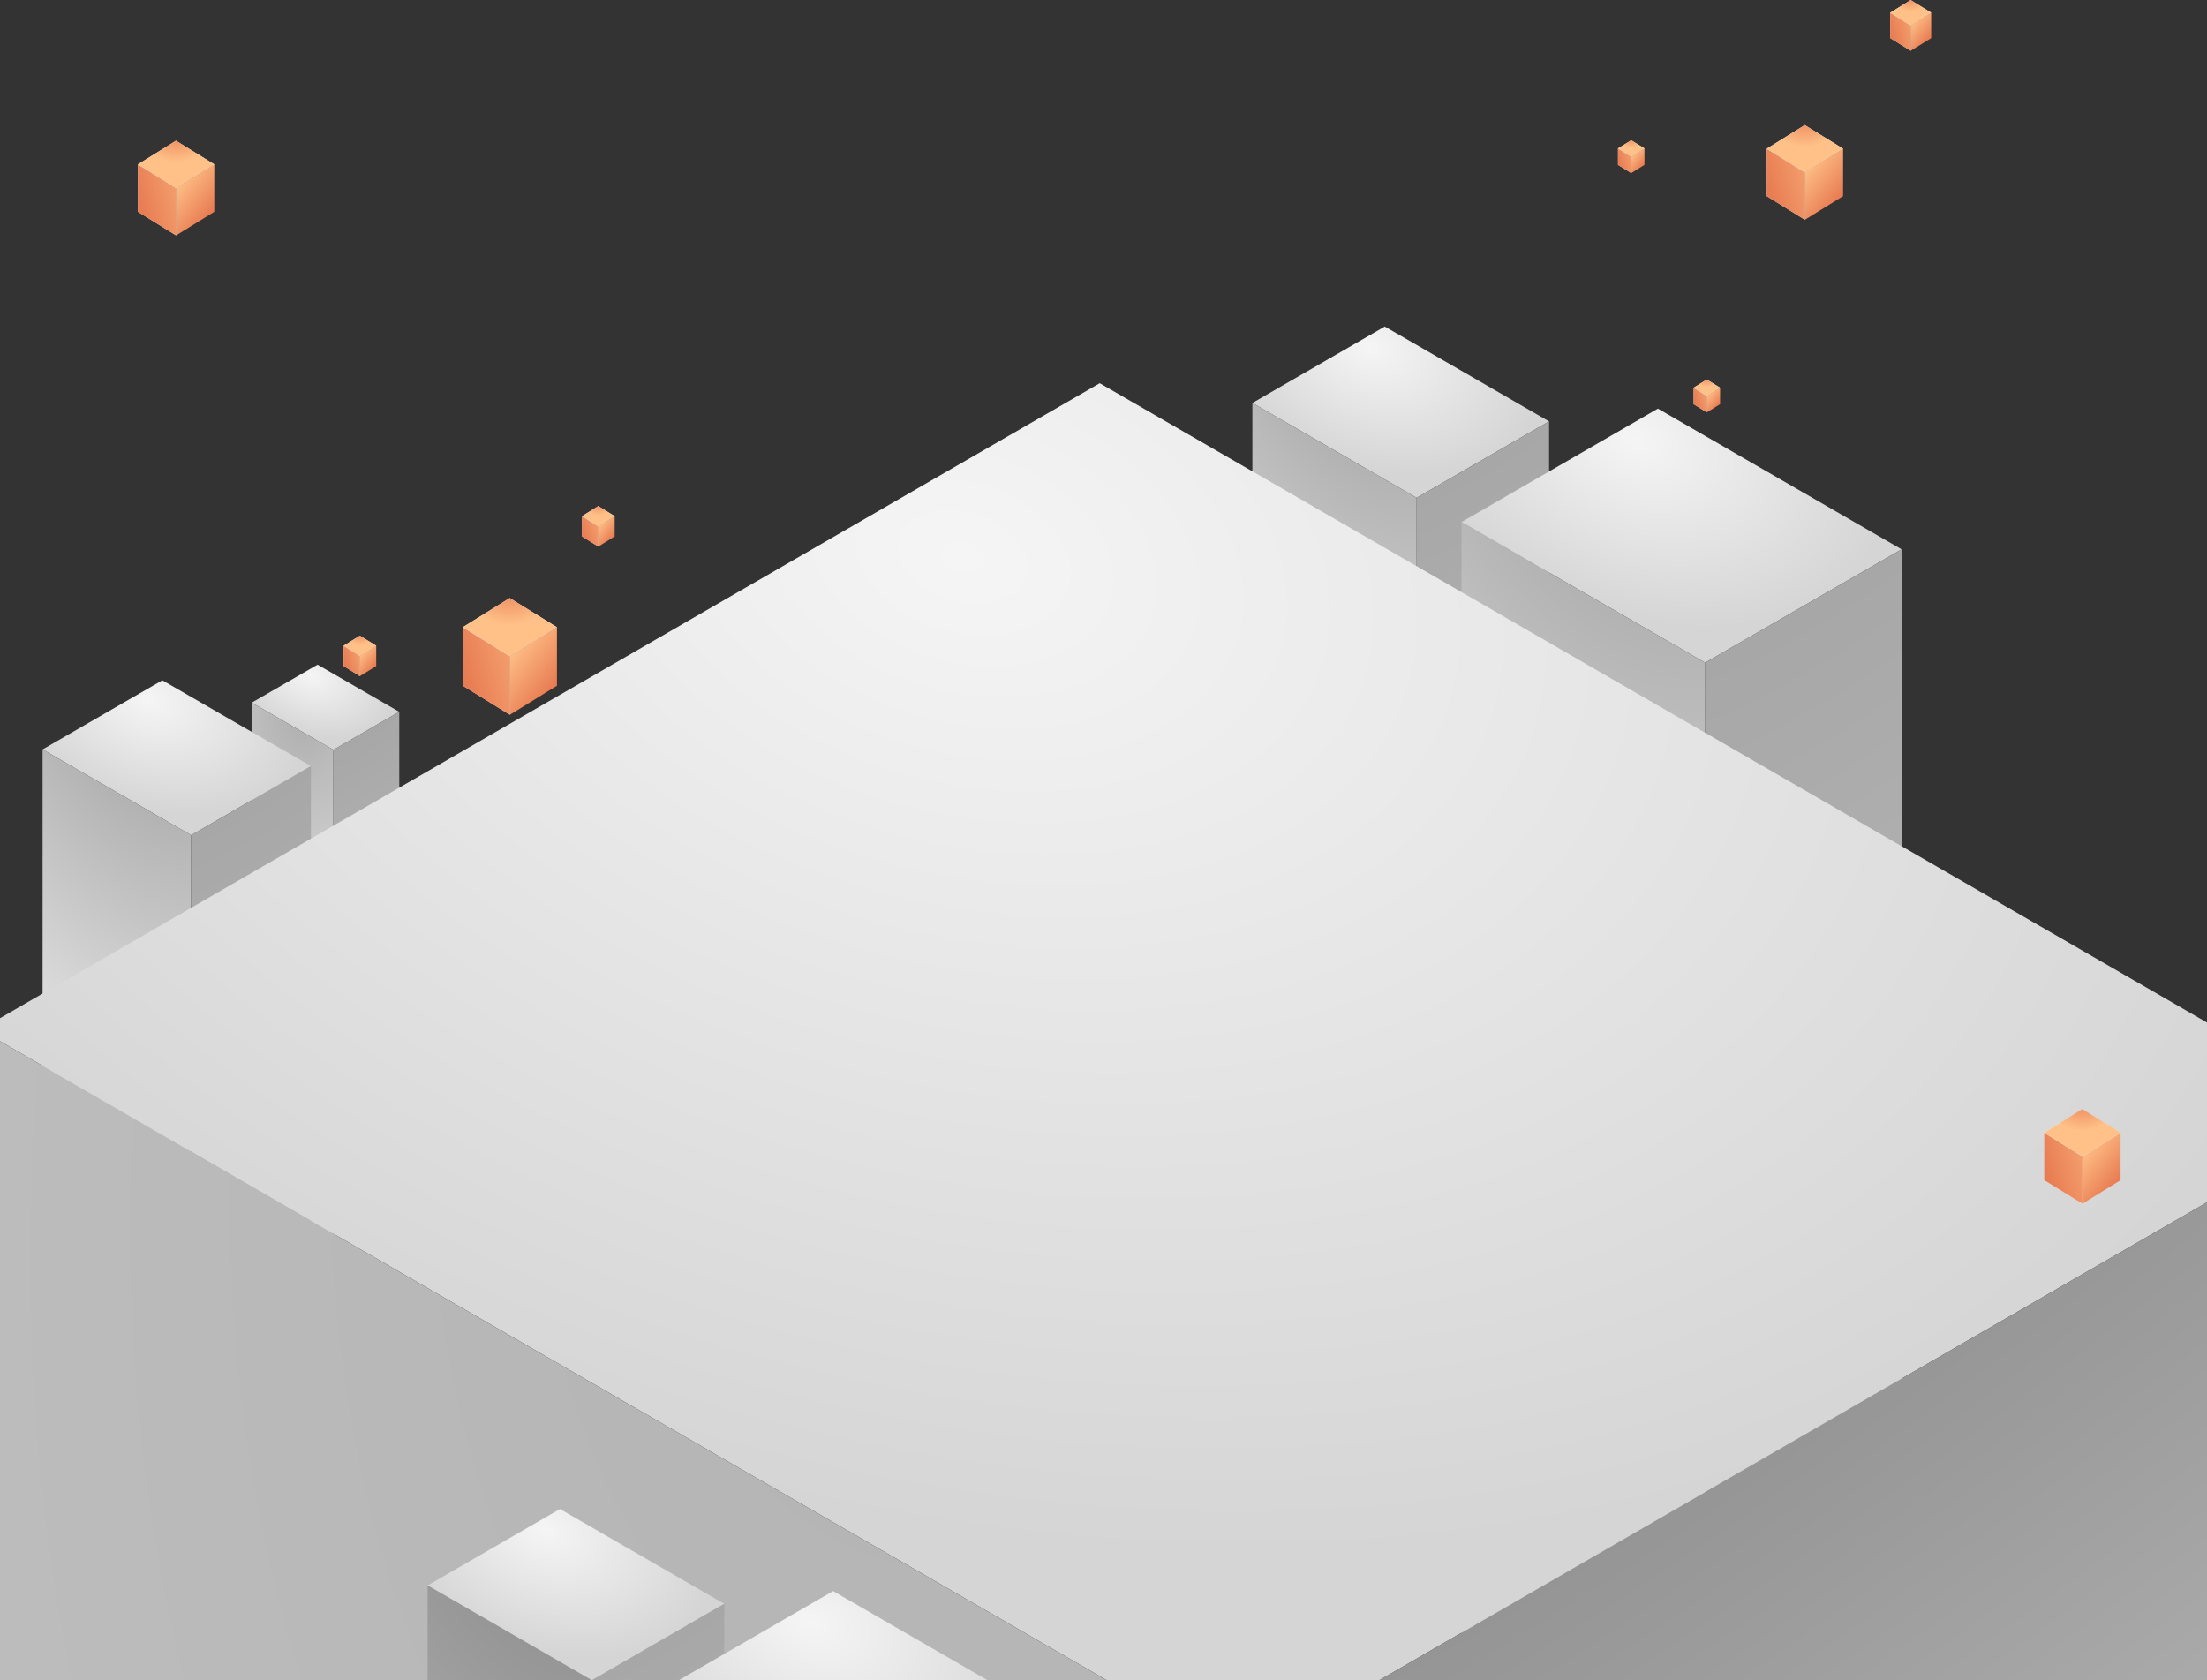 <svg width="1600" height="1218" viewBox="0 0 1600 1218" fill="none" xmlns="http://www.w3.org/2000/svg">
<rect x="0" y="0" width="1600" height="1218" fill="#333333" stroke="none"/>
<rect width="137.483" height="110.813" transform="matrix(0.866 0.5 -0.866 0.5 1003.91 236.718)" fill="url(#paint0_radial_182_2081)"/>
<rect width="137.485" height="766.616" transform="matrix(0.866 0.5 -2.20305e-08 1 907.946 292.127)" fill="url(#paint1_radial_182_2081)"/>
<rect width="110.868" height="589.873" transform="matrix(0.866 -0.5 2.20305e-08 1 1027.01 360.868)" fill="url(#paint2_radial_182_2081)"/>
<rect width="68.377" height="55.113" transform="matrix(0.866 0.5 -0.866 0.5 230.216 481.846)" fill="url(#paint3_radial_182_2081)"/>
<rect width="68.378" height="381.275" transform="matrix(0.866 0.5 -2.20305e-08 1 182.487 509.404)" fill="url(#paint4_radial_182_2081)"/>
<rect width="55.14" height="293.373" transform="matrix(0.866 -0.5 2.20305e-08 1 241.703 543.593)" fill="url(#paint5_radial_182_2081)"/>
<rect width="203.965" height="164.398" transform="matrix(0.866 0.5 -0.866 0.5 1201.93 296.228)" fill="url(#paint6_radial_182_2081)"/>
<rect width="203.968" height="1137.32" transform="matrix(0.866 0.5 -2.20305e-08 1 1059.56 378.43)" fill="url(#paint7_radial_182_2081)"/>
<rect width="164.48" height="875.114" transform="matrix(0.866 -0.5 2.20305e-08 1 1236.19 480.413)" fill="url(#paint8_radial_182_2081)"/>
<rect width="124.362" height="100.237" transform="matrix(0.866 0.5 -0.866 0.5 117.685 493.18)" fill="url(#paint9_radial_182_2081)"/>
<rect width="124.364" height="693.45" transform="matrix(0.866 0.5 -2.20305e-08 1 30.876 543.301)" fill="url(#paint10_radial_182_2081)"/>
<rect width="100.287" height="533.575" transform="matrix(0.866 -0.5 2.20305e-08 1 138.576 605.482)" fill="url(#paint11_radial_182_2081)"/>
<rect width="1057.27" height="937.298" transform="matrix(0.866 0.5 -0.866 0.5 797.26 277.809)" fill="url(#paint12_radial_182_2081)"/>
<rect width="1057.28" height="1219.25" transform="matrix(0.866 0.5 -2.20305e-08 1 -14.465 746.47)" fill="url(#paint13_radial_182_2081)"/>
<rect width="852.596" height="1012.49" transform="matrix(0.866 -0.5 2.20305e-08 1 901.154 1275.11)" fill="url(#paint14_radial_182_2081)"/>
<path d="M1247.01 293.002V281.075L1237.41 287.007V298.934L1247.01 293.002Z" fill="url(#paint15_linear_182_2081)"/>
<path d="M1227.82 293.002V281.075L1237.41 287.007V298.934L1227.82 293.002Z" fill="url(#paint16_linear_182_2081)"/>
<path d="M1227.82 293.002V281.075L1237.41 287.007V298.934L1227.82 293.002Z" fill="url(#paint17_linear_182_2081)"/>
<path d="M1237.37 275.126L1247.01 281.075L1237.41 287.009L1227.81 281.075L1237.37 275.126Z" fill="url(#paint18_linear_182_2081)"/>
<path d="M1237.37 275.126L1247.01 281.075L1237.41 287.009L1227.81 281.075L1237.37 275.126Z" fill="url(#paint19_radial_182_2081)"/>
<path d="M1192.19 119.541V107.614L1182.6 113.546V125.473L1192.19 119.541Z" fill="url(#paint20_linear_182_2081)"/>
<path d="M1173 119.541V107.614L1182.6 113.546V125.473L1173 119.541Z" fill="url(#paint21_linear_182_2081)"/>
<path d="M1173 119.541V107.614L1182.6 113.546V125.473L1173 119.541Z" fill="url(#paint22_linear_182_2081)"/>
<path d="M1182.56 101.664L1192.19 107.613L1182.6 113.547L1173 107.614L1182.56 101.664Z" fill="url(#paint23_linear_182_2081)"/>
<path d="M1182.56 101.664L1192.19 107.613L1182.6 113.547L1173 107.614L1182.56 101.664Z" fill="url(#paint24_radial_182_2081)"/>
<path d="M445.613 388.899V374.192L433.78 381.507V396.214L445.613 388.899Z" fill="url(#paint25_linear_182_2081)"/>
<path d="M421.946 388.899V374.192L433.779 381.507V396.214L421.946 388.899Z" fill="url(#paint26_linear_182_2081)"/>
<path d="M421.946 388.899V374.192L433.779 381.507V396.214L421.946 388.899Z" fill="url(#paint27_linear_182_2081)"/>
<path d="M433.733 366.856L445.613 374.192L433.778 381.509L421.944 374.192L433.733 366.856Z" fill="url(#paint28_linear_182_2081)"/>
<path d="M433.733 366.856L445.613 374.192L433.778 381.509L421.944 374.192L433.733 366.856Z" fill="url(#paint29_radial_182_2081)"/>
<path d="M272.751 482.86V468.152L260.917 475.467V490.174L272.751 482.86Z" fill="url(#paint30_linear_182_2081)"/>
<path d="M249.083 482.86V468.152L260.917 475.467V490.174L249.083 482.86Z" fill="url(#paint31_linear_182_2081)"/>
<path d="M249.083 482.86V468.152L260.917 475.467V490.174L249.083 482.86Z" fill="url(#paint32_linear_182_2081)"/>
<path d="M260.871 460.816L272.751 468.152L260.916 475.469L249.082 468.152L260.871 460.816Z" fill="url(#paint33_linear_182_2081)"/>
<path d="M260.871 460.816L272.751 468.152L260.916 475.469L249.082 468.152L260.871 460.816Z" fill="url(#paint34_radial_182_2081)"/>
<path d="M1400.05 27.644V9.201L1385.21 18.374V36.817L1400.05 27.644Z" fill="url(#paint35_linear_182_2081)"/>
<path d="M1370.37 27.644V9.201L1385.21 18.374V36.817L1370.37 27.644Z" fill="url(#paint36_linear_182_2081)"/>
<path d="M1370.37 27.644V9.201L1385.21 18.374V36.817L1370.37 27.644Z" fill="url(#paint37_linear_182_2081)"/>
<path d="M1385.15 0L1400.05 9.199L1385.21 18.375L1370.37 9.2L1385.15 0Z" fill="url(#paint38_linear_182_2081)"/>
<path d="M1385.15 0L1400.05 9.199L1385.21 18.375L1370.37 9.2L1385.15 0Z" fill="url(#paint39_radial_182_2081)"/>
<path d="M1336.17 142.209V107.817L1308.49 124.922V159.314L1336.17 142.209Z" fill="url(#paint40_linear_182_2081)"/>
<path d="M1280.82 142.209V107.817L1308.49 124.922V159.314L1280.82 142.209Z" fill="url(#paint41_linear_182_2081)"/>
<path d="M1280.82 142.209V107.817L1308.49 124.922V159.314L1280.82 142.209Z" fill="url(#paint42_linear_182_2081)"/>
<path d="M1308.38 90.66L1336.17 107.815L1308.49 124.926L1280.82 107.816L1308.38 90.66Z" fill="url(#paint43_linear_182_2081)"/>
<path d="M1308.38 90.66L1336.17 107.815L1308.49 124.926L1280.82 107.816L1308.38 90.66Z" fill="url(#paint44_radial_182_2081)"/>
<path d="M1537.35 855.549V821.157L1509.68 838.262V872.654L1537.35 855.549Z" fill="url(#paint45_linear_182_2081)"/>
<path d="M1482 855.549V821.157L1509.68 838.262V872.654L1482 855.549Z" fill="url(#paint46_linear_182_2081)"/>
<path d="M1482 855.549V821.157L1509.68 838.262V872.654L1482 855.549Z" fill="url(#paint47_linear_182_2081)"/>
<path d="M1509.57 804L1537.35 821.155L1509.67 838.267L1482 821.156L1509.57 804Z" fill="url(#paint48_linear_182_2081)"/>
<path d="M1509.57 804L1537.35 821.155L1509.67 838.267L1482 821.156L1509.57 804Z" fill="url(#paint49_radial_182_2081)"/>
<path d="M155.35 153.549V119.157L127.677 136.262V170.654L155.35 153.549Z" fill="url(#paint50_linear_182_2081)"/>
<path d="M100.005 153.549V119.157L127.677 136.262V170.654L100.005 153.549Z" fill="url(#paint51_linear_182_2081)"/>
<path d="M100.005 153.549V119.157L127.677 136.262V170.654L100.005 153.549Z" fill="url(#paint52_linear_182_2081)"/>
<path d="M127.569 102L155.35 119.155L127.674 136.267L100.001 119.156L127.569 102Z" fill="url(#paint53_linear_182_2081)"/>
<path d="M127.569 102L155.35 119.155L127.674 136.267L100.001 119.156L127.569 102Z" fill="url(#paint54_radial_182_2081)"/>
<path d="M403.765 497.104V454.694L369.641 475.787V518.197L403.765 497.104Z" fill="url(#paint55_linear_182_2081)"/>
<path d="M335.517 497.104V454.694L369.641 475.787V518.197L335.517 497.104Z" fill="url(#paint56_linear_182_2081)"/>
<path d="M335.517 497.104V454.694L369.641 475.787V518.197L335.517 497.104Z" fill="url(#paint57_linear_182_2081)"/>
<path d="M369.508 433.538L403.765 454.692L369.638 475.793L335.513 454.693L369.508 433.538Z" fill="url(#paint58_linear_182_2081)"/>
<path d="M369.508 433.538L403.765 454.692L369.638 475.793L335.513 454.693L369.508 433.538Z" fill="url(#paint59_radial_182_2081)"/>
<rect width="137.483" height="110.813" transform="matrix(0.866 0.5 -0.866 0.5 405.975 1093.95)" fill="url(#paint60_radial_182_2081)"/>
<rect width="137.485" height="766.616" transform="matrix(0.866 0.5 -2.20305e-08 1 310.008 1149.36)" fill="url(#paint61_radial_182_2081)"/>
<rect width="110.868" height="589.873" transform="matrix(0.866 -0.5 2.20305e-08 1 429.072 1218.1)" fill="url(#paint62_radial_182_2081)"/>
<rect width="203.965" height="164.398" transform="matrix(0.866 0.5 -0.866 0.5 603.99 1153.46)" fill="url(#paint63_radial_182_2081)"/>
<defs>
<radialGradient id="paint0_radial_182_2081" cx="0" cy="0" r="1" gradientUnits="userSpaceOnUse" gradientTransform="translate(8.76 21.506) rotate(21.66) scale(136.421 93.152)">
<stop stop-color="#F5F5F5"/>
<stop offset="1" stop-color="#D5D5D5"/>
</radialGradient>
<radialGradient id="paint1_radial_182_2081" cx="0" cy="0" r="1" gradientUnits="userSpaceOnUse" gradientTransform="translate(86.819 -127.014) rotate(106.347) scale(411.285 346.648)">
<stop offset="0.282" stop-color="#B0B0B0"/>
<stop offset="1" stop-color="#EAEAEA"/>
</radialGradient>
<radialGradient id="paint2_radial_182_2081" cx="0" cy="0" r="1" gradientUnits="userSpaceOnUse" gradientTransform="translate(60.168 -293.677) rotate(90) scale(749.416 865.351)">
<stop stop-color="#989898"/>
<stop offset="1" stop-color="#BEBEBE"/>
</radialGradient>
<radialGradient id="paint3_radial_182_2081" cx="0" cy="0" r="1" gradientUnits="userSpaceOnUse" gradientTransform="translate(4.357 10.696) rotate(21.66) scale(67.849 46.329)">
<stop stop-color="#F5F5F5"/>
<stop offset="1" stop-color="#D5D5D5"/>
</radialGradient>
<radialGradient id="paint4_radial_182_2081" cx="0" cy="0" r="1" gradientUnits="userSpaceOnUse" gradientTransform="translate(41.721 -6.619) rotate(118.057) scale(224.365 151.54)">
<stop stop-color="#B0B0B0"/>
<stop offset="1" stop-color="#EAEAEA"/>
</radialGradient>
<radialGradient id="paint5_radial_182_2081" cx="0" cy="0" r="1" gradientUnits="userSpaceOnUse" gradientTransform="translate(29.925 -146.06) rotate(90) scale(372.721 430.382)">
<stop stop-color="#989898"/>
<stop offset="1" stop-color="#BEBEBE"/>
</radialGradient>
<radialGradient id="paint6_radial_182_2081" cx="0" cy="0" r="1" gradientUnits="userSpaceOnUse" gradientTransform="translate(12.996 31.906) rotate(21.66) scale(202.389 138.197)">
<stop stop-color="#F5F5F5"/>
<stop offset="1" stop-color="#D5D5D5"/>
</radialGradient>
<radialGradient id="paint7_radial_182_2081" cx="0" cy="0" r="1" gradientUnits="userSpaceOnUse" gradientTransform="translate(128.802 -188.433) rotate(106.347) scale(610.167 514.274)">
<stop offset="0.282" stop-color="#B0B0B0"/>
<stop offset="1" stop-color="#EAEAEA"/>
</radialGradient>
<radialGradient id="paint8_radial_182_2081" cx="0" cy="0" r="1" gradientUnits="userSpaceOnUse" gradientTransform="translate(89.263 -435.688) rotate(90) scale(1111.81 1283.8)">
<stop stop-color="#989898"/>
<stop offset="1" stop-color="#BEBEBE"/>
</radialGradient>
<radialGradient id="paint9_radial_182_2081" cx="0" cy="0" r="1" gradientUnits="userSpaceOnUse" gradientTransform="translate(7.924 19.454) rotate(21.66) scale(123.401 84.262)">
<stop stop-color="#F5F5F5"/>
<stop offset="1" stop-color="#D5D5D5"/>
</radialGradient>
<radialGradient id="paint10_radial_182_2081" cx="0" cy="0" r="1" gradientUnits="userSpaceOnUse" gradientTransform="translate(78.533 -114.892) rotate(106.347) scale(372.032 313.564)">
<stop offset="0.282" stop-color="#B0B0B0"/>
<stop offset="1" stop-color="#EAEAEA"/>
</radialGradient>
<radialGradient id="paint11_radial_182_2081" cx="0" cy="0" r="1" gradientUnits="userSpaceOnUse" gradientTransform="translate(54.426 -265.648) rotate(90) scale(677.892 782.762)">
<stop stop-color="#989898"/>
<stop offset="1" stop-color="#BEBEBE"/>
</radialGradient>
<radialGradient id="paint12_radial_182_2081" cx="0" cy="0" r="1" gradientUnits="userSpaceOnUse" gradientTransform="translate(67.366 181.91) rotate(23.596) scale(1063.98 776.897)">
<stop stop-color="#F5F5F5"/>
<stop offset="1" stop-color="#D5D5D5"/>
</radialGradient>
<radialGradient id="paint13_radial_182_2081" cx="0" cy="0" r="1" gradientUnits="userSpaceOnUse" gradientTransform="translate(881.148 -497.097) rotate(115.28) scale(1699.15 835.49)">
<stop offset="0.282" stop-color="#B6B5B5"/>
<stop offset="1" stop-color="#BEBEBE"/>
</radialGradient>
<radialGradient id="paint14_radial_182_2081" cx="0" cy="0" r="1" gradientUnits="userSpaceOnUse" gradientTransform="translate(380.059 -108.371) rotate(84.698) scale(894.456 4007.13)">
<stop stop-color="#919090"/>
<stop offset="1" stop-color="#BEBEBE"/>
</radialGradient>
<linearGradient id="paint15_linear_182_2081" x1="1237.99" y1="285.047" x2="1249.44" y2="294.355" gradientUnits="userSpaceOnUse">
<stop stop-color="#FFC188"/>
<stop offset="1" stop-color="#E26A44"/>
</linearGradient>
<linearGradient id="paint16_linear_182_2081" x1="1222.96" y1="291.092" x2="1242.34" y2="288.783" gradientUnits="userSpaceOnUse">
<stop stop-color="#DBD7D7"/>
<stop offset="1" stop-color="white"/>
</linearGradient>
<linearGradient id="paint17_linear_182_2081" x1="1247.61" y1="284.236" x2="1222.68" y2="291.341" gradientUnits="userSpaceOnUse">
<stop stop-color="#FFC188"/>
<stop offset="1" stop-color="#E26A44"/>
</linearGradient>
<linearGradient id="paint18_linear_182_2081" x1="1241.34" y1="271.587" x2="1232.92" y2="290.374" gradientUnits="userSpaceOnUse">
<stop stop-color="#DBD7D7"/>
<stop offset="1" stop-color="white"/>
</linearGradient>
<radialGradient id="paint19_radial_182_2081" cx="0" cy="0" r="1" gradientUnits="userSpaceOnUse" gradientTransform="translate(1237.41 269.661) rotate(90) scale(10.969 10.256)">
<stop stop-color="#E26A44"/>
<stop offset="1" stop-color="#FFC188"/>
</radialGradient>
<linearGradient id="paint20_linear_182_2081" x1="1183.17" y1="111.586" x2="1194.62" y2="120.893" gradientUnits="userSpaceOnUse">
<stop stop-color="#FFC188"/>
<stop offset="1" stop-color="#E26A44"/>
</linearGradient>
<linearGradient id="paint21_linear_182_2081" x1="1168.14" y1="117.63" x2="1187.52" y2="115.321" gradientUnits="userSpaceOnUse">
<stop stop-color="#DBD7D7"/>
<stop offset="1" stop-color="white"/>
</linearGradient>
<linearGradient id="paint22_linear_182_2081" x1="1192.8" y1="110.774" x2="1167.87" y2="117.88" gradientUnits="userSpaceOnUse">
<stop stop-color="#FFC188"/>
<stop offset="1" stop-color="#E26A44"/>
</linearGradient>
<linearGradient id="paint23_linear_182_2081" x1="1186.53" y1="98.125" x2="1178.11" y2="116.912" gradientUnits="userSpaceOnUse">
<stop stop-color="#DBD7D7"/>
<stop offset="1" stop-color="white"/>
</linearGradient>
<radialGradient id="paint24_radial_182_2081" cx="0" cy="0" r="1" gradientUnits="userSpaceOnUse" gradientTransform="translate(1182.6 96.2) rotate(90) scale(10.969 10.256)">
<stop stop-color="#E26A44"/>
<stop offset="1" stop-color="#FFC188"/>
</radialGradient>
<linearGradient id="paint25_linear_182_2081" x1="434.49" y1="379.09" x2="448.609" y2="390.567" gradientUnits="userSpaceOnUse">
<stop stop-color="#FFC188"/>
<stop offset="1" stop-color="#E26A44"/>
</linearGradient>
<linearGradient id="paint26_linear_182_2081" x1="415.952" y1="386.544" x2="439.855" y2="383.696" gradientUnits="userSpaceOnUse">
<stop stop-color="#DBD7D7"/>
<stop offset="1" stop-color="white"/>
</linearGradient>
<linearGradient id="paint27_linear_182_2081" x1="446.355" y1="378.089" x2="415.617" y2="386.851" gradientUnits="userSpaceOnUse">
<stop stop-color="#FFC188"/>
<stop offset="1" stop-color="#E26A44"/>
</linearGradient>
<linearGradient id="paint28_linear_182_2081" x1="438.626" y1="362.492" x2="428.241" y2="385.659" gradientUnits="userSpaceOnUse">
<stop stop-color="#DBD7D7"/>
<stop offset="1" stop-color="white"/>
</linearGradient>
<radialGradient id="paint29_radial_182_2081" cx="0" cy="0" r="1" gradientUnits="userSpaceOnUse" gradientTransform="translate(433.779 360.118) rotate(90) scale(13.527 12.647)">
<stop stop-color="#E26A44"/>
<stop offset="1" stop-color="#FFC188"/>
</radialGradient>
<linearGradient id="paint30_linear_182_2081" x1="261.627" y1="473.05" x2="275.747" y2="484.527" gradientUnits="userSpaceOnUse">
<stop stop-color="#FFC188"/>
<stop offset="1" stop-color="#E26A44"/>
</linearGradient>
<linearGradient id="paint31_linear_182_2081" x1="243.09" y1="480.504" x2="266.993" y2="477.656" gradientUnits="userSpaceOnUse">
<stop stop-color="#DBD7D7"/>
<stop offset="1" stop-color="white"/>
</linearGradient>
<linearGradient id="paint32_linear_182_2081" x1="273.493" y1="472.049" x2="242.755" y2="480.812" gradientUnits="userSpaceOnUse">
<stop stop-color="#FFC188"/>
<stop offset="1" stop-color="#E26A44"/>
</linearGradient>
<linearGradient id="paint33_linear_182_2081" x1="265.764" y1="456.452" x2="255.379" y2="479.619" gradientUnits="userSpaceOnUse">
<stop stop-color="#DBD7D7"/>
<stop offset="1" stop-color="white"/>
</linearGradient>
<radialGradient id="paint34_radial_182_2081" cx="0" cy="0" r="1" gradientUnits="userSpaceOnUse" gradientTransform="translate(260.916 454.078) rotate(90) scale(13.527 12.647)">
<stop stop-color="#E26A44"/>
<stop offset="1" stop-color="#FFC188"/>
</radialGradient>
<linearGradient id="paint35_linear_182_2081" x1="1386.1" y1="15.343" x2="1403.81" y2="29.735" gradientUnits="userSpaceOnUse">
<stop stop-color="#FFC188"/>
<stop offset="1" stop-color="#E26A44"/>
</linearGradient>
<linearGradient id="paint36_linear_182_2081" x1="1362.85" y1="24.69" x2="1392.83" y2="21.119" gradientUnits="userSpaceOnUse">
<stop stop-color="#DBD7D7"/>
<stop offset="1" stop-color="white"/>
</linearGradient>
<linearGradient id="paint37_linear_182_2081" x1="1400.98" y1="14.088" x2="1362.44" y2="25.076" gradientUnits="userSpaceOnUse">
<stop stop-color="#FFC188"/>
<stop offset="1" stop-color="#E26A44"/>
</linearGradient>
<linearGradient id="paint38_linear_182_2081" x1="1391.29" y1="-5.472" x2="1378.27" y2="23.579" gradientUnits="userSpaceOnUse">
<stop stop-color="#DBD7D7"/>
<stop offset="1" stop-color="white"/>
</linearGradient>
<radialGradient id="paint39_radial_182_2081" cx="0" cy="0" r="1" gradientUnits="userSpaceOnUse" gradientTransform="translate(1385.21 -8.45) rotate(90) scale(16.962 15.859)">
<stop stop-color="#E26A44"/>
<stop offset="1" stop-color="#FFC188"/>
</radialGradient>
<linearGradient id="paint40_linear_182_2081" x1="1310.15" y1="119.27" x2="1343.17" y2="146.109" gradientUnits="userSpaceOnUse">
<stop stop-color="#FFC188"/>
<stop offset="1" stop-color="#E26A44"/>
</linearGradient>
<linearGradient id="paint41_linear_182_2081" x1="1266.8" y1="136.7" x2="1322.7" y2="130.041" gradientUnits="userSpaceOnUse">
<stop stop-color="#DBD7D7"/>
<stop offset="1" stop-color="white"/>
</linearGradient>
<linearGradient id="paint42_linear_182_2081" x1="1337.9" y1="116.93" x2="1266.02" y2="137.42" gradientUnits="userSpaceOnUse">
<stop stop-color="#FFC188"/>
<stop offset="1" stop-color="#E26A44"/>
</linearGradient>
<linearGradient id="paint43_linear_182_2081" x1="1319.83" y1="80.455" x2="1295.54" y2="134.629" gradientUnits="userSpaceOnUse">
<stop stop-color="#DBD7D7"/>
<stop offset="1" stop-color="white"/>
</linearGradient>
<radialGradient id="paint44_radial_182_2081" cx="0" cy="0" r="1" gradientUnits="userSpaceOnUse" gradientTransform="translate(1308.49 74.903) rotate(90) scale(31.631 29.573)">
<stop stop-color="#E26A44"/>
<stop offset="1" stop-color="#FFC188"/>
</radialGradient>
<linearGradient id="paint45_linear_182_2081" x1="1511.34" y1="832.61" x2="1544.36" y2="859.449" gradientUnits="userSpaceOnUse">
<stop stop-color="#FFC188"/>
<stop offset="1" stop-color="#E26A44"/>
</linearGradient>
<linearGradient id="paint46_linear_182_2081" x1="1467.99" y1="850.041" x2="1523.88" y2="843.382" gradientUnits="userSpaceOnUse">
<stop stop-color="#DBD7D7"/>
<stop offset="1" stop-color="white"/>
</linearGradient>
<linearGradient id="paint47_linear_182_2081" x1="1539.08" y1="830.27" x2="1467.21" y2="850.76" gradientUnits="userSpaceOnUse">
<stop stop-color="#FFC188"/>
<stop offset="1" stop-color="#E26A44"/>
</linearGradient>
<linearGradient id="paint48_linear_182_2081" x1="1521.01" y1="793.796" x2="1496.73" y2="847.97" gradientUnits="userSpaceOnUse">
<stop stop-color="#DBD7D7"/>
<stop offset="1" stop-color="white"/>
</linearGradient>
<radialGradient id="paint49_radial_182_2081" cx="0" cy="0" r="1" gradientUnits="userSpaceOnUse" gradientTransform="translate(1509.68 788.243) rotate(90) scale(31.631 29.573)">
<stop stop-color="#E26A44"/>
<stop offset="1" stop-color="#FFC188"/>
</radialGradient>
<linearGradient id="paint50_linear_182_2081" x1="129.338" y1="130.61" x2="162.355" y2="157.449" gradientUnits="userSpaceOnUse">
<stop stop-color="#FFC188"/>
<stop offset="1" stop-color="#E26A44"/>
</linearGradient>
<linearGradient id="paint51_linear_182_2081" x1="85.989" y1="148.041" x2="141.884" y2="141.382" gradientUnits="userSpaceOnUse">
<stop stop-color="#DBD7D7"/>
<stop offset="1" stop-color="white"/>
</linearGradient>
<linearGradient id="paint52_linear_182_2081" x1="157.085" y1="128.27" x2="85.206" y2="148.76" gradientUnits="userSpaceOnUse">
<stop stop-color="#FFC188"/>
<stop offset="1" stop-color="#E26A44"/>
</linearGradient>
<linearGradient id="paint53_linear_182_2081" x1="139.01" y1="91.796" x2="114.726" y2="145.97" gradientUnits="userSpaceOnUse">
<stop stop-color="#DBD7D7"/>
<stop offset="1" stop-color="white"/>
</linearGradient>
<radialGradient id="paint54_radial_182_2081" cx="0" cy="0" r="1" gradientUnits="userSpaceOnUse" gradientTransform="translate(127.675 86.243) rotate(90) scale(31.631 29.573)">
<stop stop-color="#E26A44"/>
<stop offset="1" stop-color="#FFC188"/>
</radialGradient>
<linearGradient id="paint55_linear_182_2081" x1="371.689" y1="468.818" x2="412.403" y2="501.913" gradientUnits="userSpaceOnUse">
<stop stop-color="#FFC188"/>
<stop offset="1" stop-color="#E26A44"/>
</linearGradient>
<linearGradient id="paint56_linear_182_2081" x1="318.235" y1="490.311" x2="387.16" y2="482.1" gradientUnits="userSpaceOnUse">
<stop stop-color="#DBD7D7"/>
<stop offset="1" stop-color="white"/>
</linearGradient>
<linearGradient id="paint57_linear_182_2081" x1="405.904" y1="465.932" x2="317.269" y2="491.198" gradientUnits="userSpaceOnUse">
<stop stop-color="#FFC188"/>
<stop offset="1" stop-color="#E26A44"/>
</linearGradient>
<linearGradient id="paint58_linear_182_2081" x1="383.616" y1="420.955" x2="353.671" y2="487.757" gradientUnits="userSpaceOnUse">
<stop stop-color="#DBD7D7"/>
<stop offset="1" stop-color="white"/>
</linearGradient>
<radialGradient id="paint59_radial_182_2081" cx="0" cy="0" r="1" gradientUnits="userSpaceOnUse" gradientTransform="translate(369.639 414.108) rotate(90) scale(39.005 36.468)">
<stop stop-color="#E26A44"/>
<stop offset="1" stop-color="#FFC188"/>
</radialGradient>
<radialGradient id="paint60_radial_182_2081" cx="0" cy="0" r="1" gradientUnits="userSpaceOnUse" gradientTransform="translate(8.76 21.506) rotate(21.66) scale(136.421 93.152)">
<stop stop-color="#F5F5F5"/>
<stop offset="1" stop-color="#D5D5D5"/>
</radialGradient>
<radialGradient id="paint61_radial_182_2081" cx="0" cy="0" r="1" gradientUnits="userSpaceOnUse" gradientTransform="translate(86.819 -127.014) rotate(102.41) scale(887.457 809.676)">
<stop offset="0.021" stop-color="#8A8A8A"/>
<stop offset="1" stop-color="#EAEAEA"/>
<stop offset="1" stop-color="#EAEAEA"/>
<stop offset="1" stop-color="#EAEAEA"/>
</radialGradient>
<radialGradient id="paint62_radial_182_2081" cx="0" cy="0" r="1" gradientUnits="userSpaceOnUse" gradientTransform="translate(60.168 -293.677) rotate(90) scale(749.416 865.351)">
<stop stop-color="#989898"/>
<stop offset="1" stop-color="#BEBEBE"/>
</radialGradient>
<radialGradient id="paint63_radial_182_2081" cx="0" cy="0" r="1" gradientUnits="userSpaceOnUse" gradientTransform="translate(12.996 31.906) rotate(21.66) scale(202.389 138.197)">
<stop stop-color="#F5F5F5"/>
<stop offset="1" stop-color="#D5D5D5"/>
</radialGradient>
</defs>
</svg>

